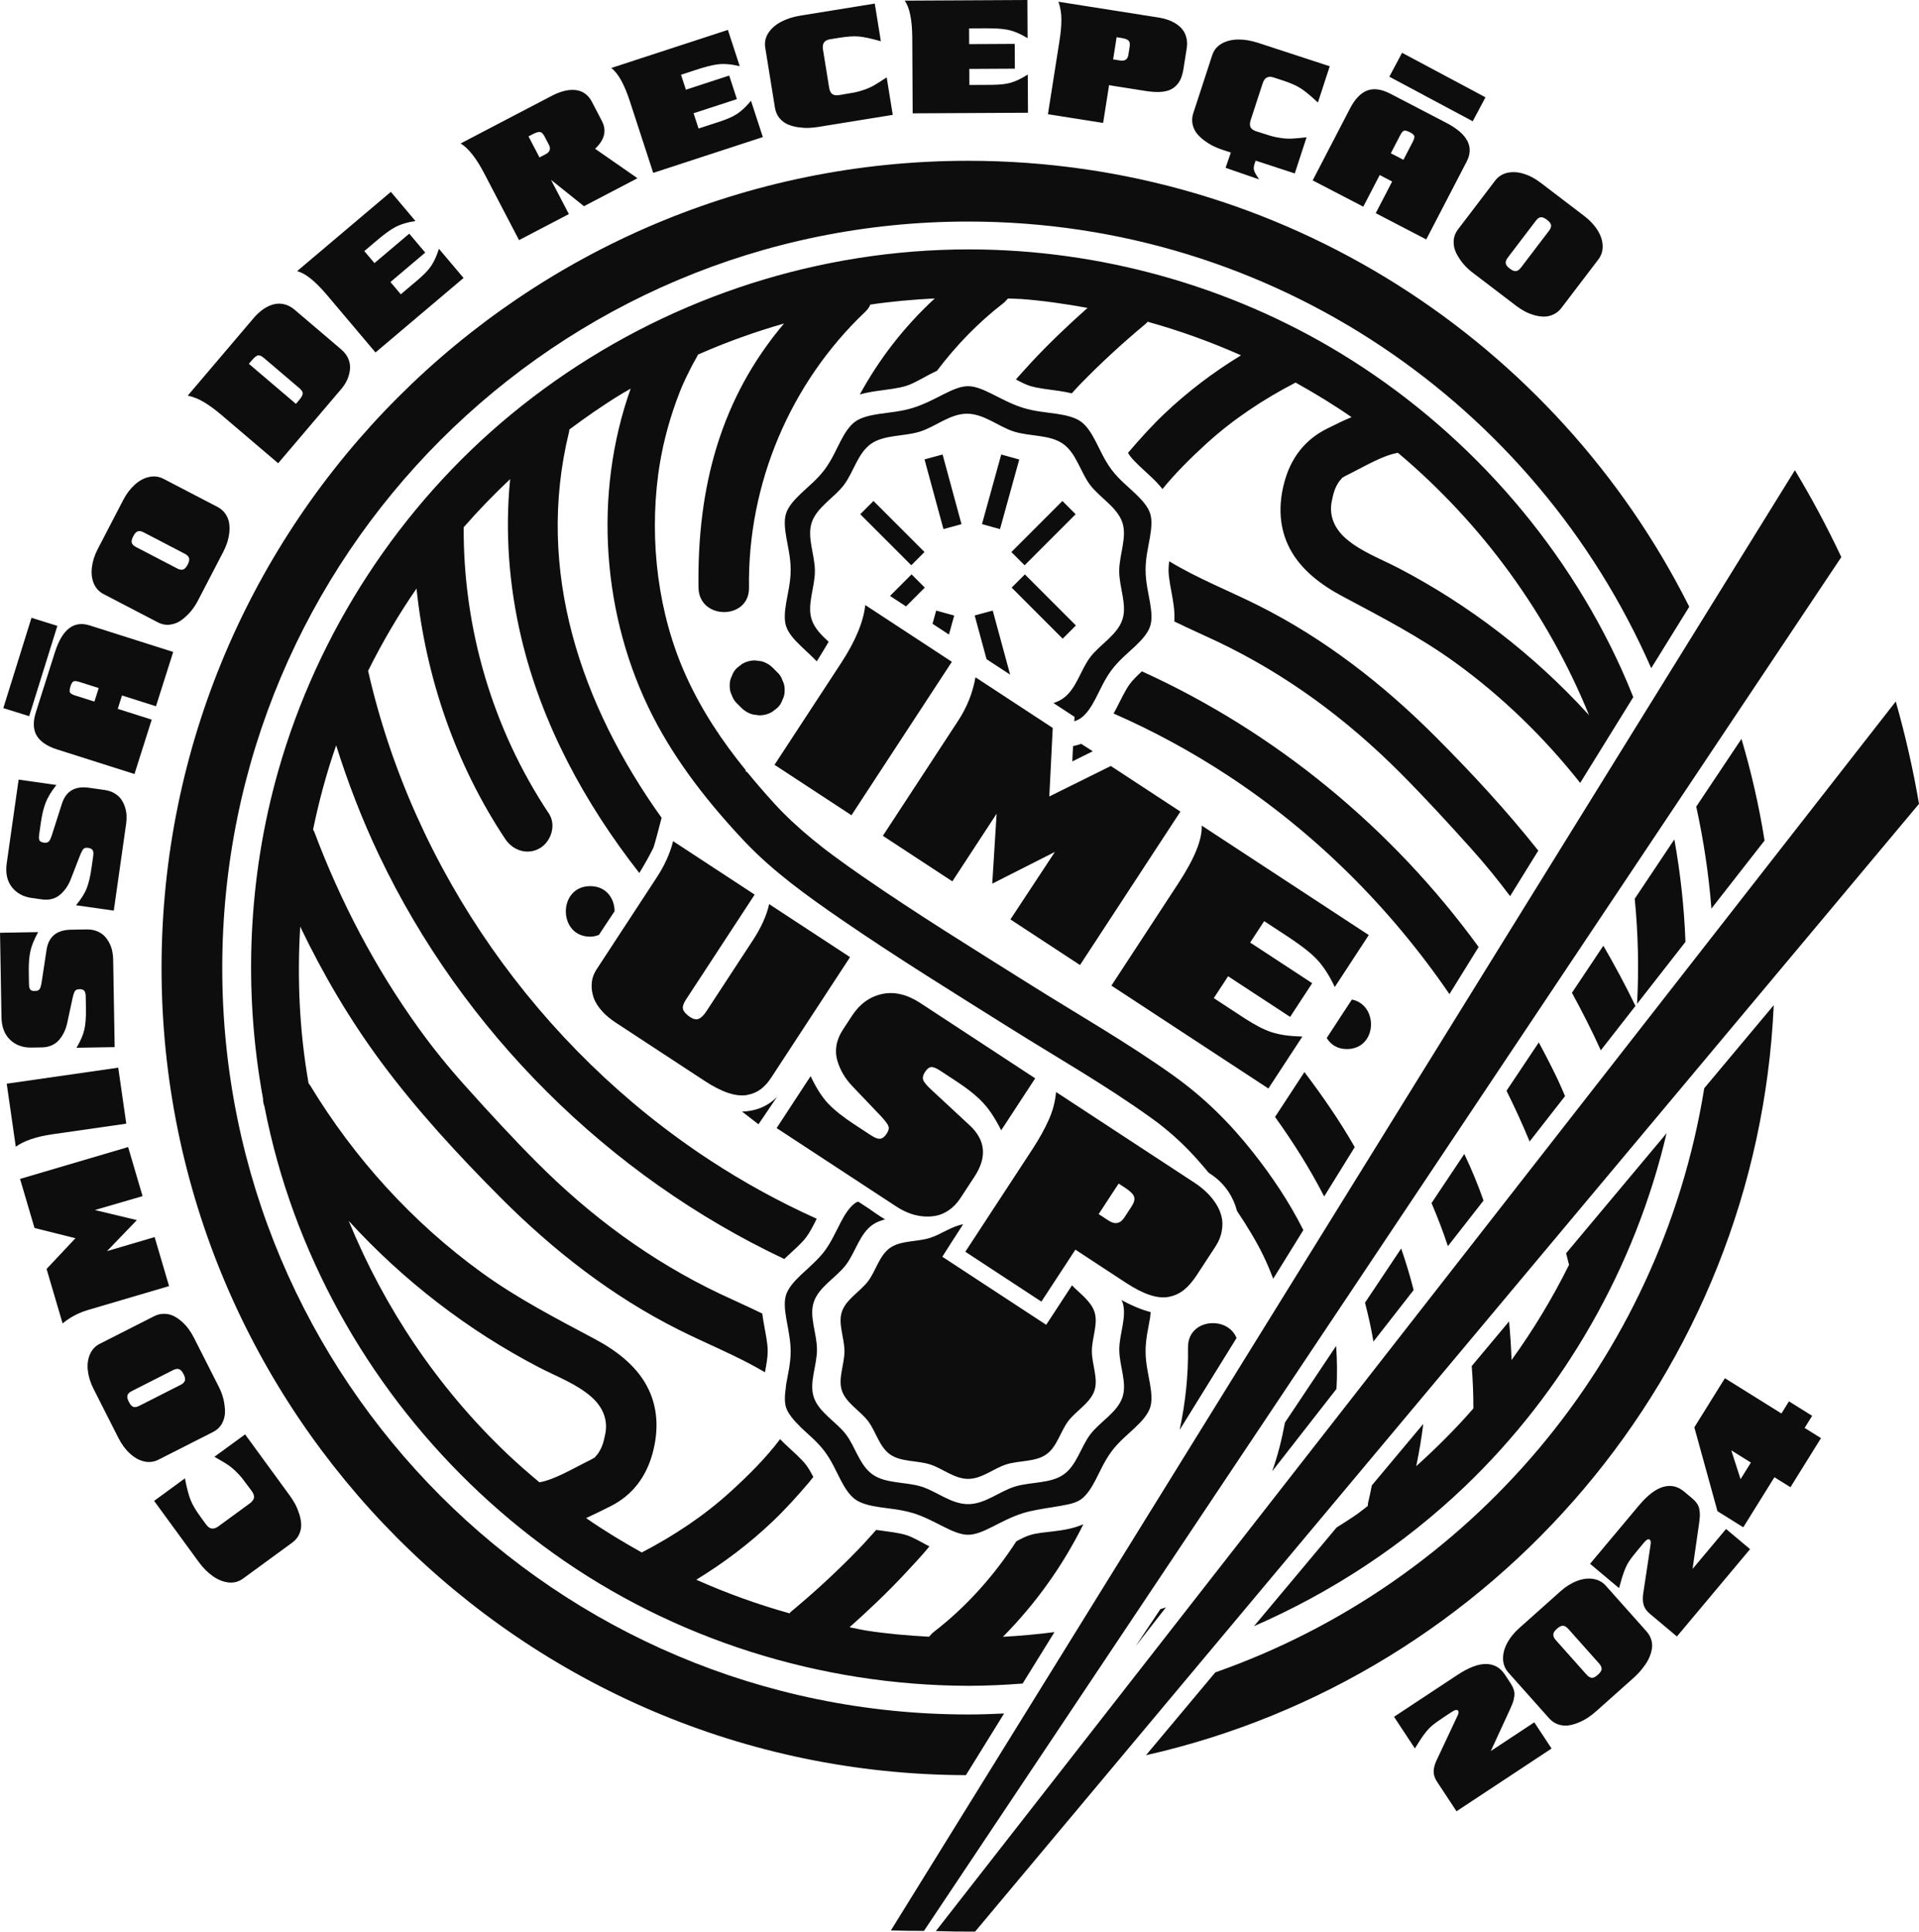 <svg width="454" height="457" viewBox="0 0 454 457" fill="none" xmlns="http://www.w3.org/2000/svg">
<g clip-path="url(#clip0_2395_135)">
<path fill-rule="evenodd" clip-rule="evenodd" d="M229.039 38.042C123.738 38.042 38.219 123.631 38.219 229.017C38.219 334.23 123.459 419.698 228.521 419.979L237.551 405.391C234.729 405.528 231.895 405.621 229.039 405.621C131.499 405.62 52.581 326.636 52.581 229.017C52.581 131.398 131.499 52.416 229.039 52.416C301.354 52.416 363.392 95.845 390.649 158.084L399.648 143.549C368.288 81.02 303.644 38.042 229.039 38.042ZM229.236 59.003C224.83 59.001 220.422 59.175 216.025 59.523C181.169 62.287 147.994 75.763 120.996 97.978C94.629 119.677 75.161 149.545 65.824 182.398C58.703 207.467 57.514 234.233 62.221 259.883C62.223 260.494 62.318 261.123 62.561 261.771C64.242 270.381 66.587 278.858 69.609 287.092C81.458 319.374 102.897 347.401 130.817 367.421C159.351 387.884 194.107 398.767 229.163 398.844C233.432 398.837 237.689 398.635 241.936 398.307L249.471 386.137C245.429 386.648 241.366 387.028 237.28 387.244C245.037 379.4 251.454 370.408 256.308 360.615C251.808 362.584 246.916 362.171 243.659 363.185C242.67 363.492 241.59 364.037 240.446 364.654C235.154 372.822 228.611 380.155 220.951 386.071C220.509 386.412 220.162 386.828 219.8 387.231C214.789 386.954 209.803 386.531 205.02 385.781C203.662 385.568 202.334 385.237 200.985 384.989C205.533 380.935 209.963 376.75 214.116 372.286C216.033 370.226 218.053 368.099 219.883 365.862C217.843 364.792 216.014 363.689 214.414 363.183C212.492 362.583 209.994 362.355 207.35 361.966C207.334 361.964 207.313 361.96 207.298 361.956C205.881 363.519 204.49 365.106 203.022 366.623C197.998 371.812 192.681 376.705 187.126 381.319C186.992 381.431 186.897 381.57 186.778 381.694C179.225 379.581 171.862 376.925 164.727 373.743C171.232 369.774 177.346 365.148 182.863 359.89C185.867 357.028 188.629 353.946 191.325 350.795C191.707 350.349 192.043 349.872 192.421 349.423C191.862 348.356 191.308 347.383 190.713 346.594C189.572 345.09 187.7 343.517 185.785 341.704C185.376 341.317 184.964 340.907 184.557 340.487C181.168 345.004 176.947 349.157 172.895 352.852C166.562 358.629 159.427 363.351 151.829 367.296C147.325 364.776 142.903 362.113 138.66 359.162C140.597 358.27 142.52 357.327 144.454 356.352C149.65 353.736 152.895 349.38 154.405 343.765C155.85 338.392 155.706 332.895 153.047 327.925C150.373 322.925 145.606 319.401 140.708 316.791C131.488 311.875 122.403 307.198 113.909 301.042C97.63 289.245 83.821 274.03 73.413 256.847C73.287 256.64 73.138 256.48 73.001 256.298C70.865 244.118 70.271 231.64 71.027 219.229C76.387 230.409 82.671 241.129 90.062 251.121C98.588 262.649 108.412 273.287 118.524 283.428C130.92 295.86 144.822 306.698 160.548 314.59C167.306 317.981 174.457 320.797 180.979 324.661C181.312 322.845 181.625 321.122 181.625 319.669C181.625 317.712 181.086 315.362 180.65 312.814C180.536 312.153 180.432 311.47 180.351 310.773C176.738 309.01 173.17 307.448 170.305 306.084C153.946 298.29 139.741 287.783 126.972 274.973C121.191 269.172 115.645 263.126 110.176 257.034C105.931 252.308 102.415 247.94 99.005 243.203C88.73 228.935 80.52 213.234 74.347 196.781C74.279 196.596 74.145 196.456 74.063 196.279C75.468 189.516 77.253 182.84 79.529 176.342C82.318 185.233 85.685 193.941 89.694 202.363C109.509 243.994 143.952 278.233 185.555 297.867C185.633 297.791 185.712 297.707 185.791 297.633C187.709 295.82 189.58 294.245 190.708 292.747C191.579 291.594 192.377 290.015 193.22 288.341C184.435 284.386 175.951 279.734 167.882 274.445C127.502 247.973 97.788 205.828 87.085 158.705C90.457 151.935 94.279 145.432 98.541 139.234C100.734 160.304 107.805 180.874 119.549 198.526C121.343 201.222 124.793 202.386 127.722 200.672C130.391 199.11 131.654 195.181 129.865 192.491C116.538 172.461 109.595 148.796 109.697 124.751C113.166 120.765 116.845 116.975 120.69 113.352C119.444 125.926 120.423 138.678 123.359 151.023C128.21 171.421 138.367 190.073 151.256 206.549C152.448 204.581 153.568 202.598 154.579 200.583C154.932 199.625 156.097 195.149 156.523 193.478C137.46 166.812 126.587 135.09 134.61 102.245C134.663 102.025 134.672 101.824 134.704 101.613C138.707 98.629 142.805 95.766 147.092 93.168C147.788 92.746 148.5 92.356 149.202 91.945C140.309 116.967 142.392 145.863 154.438 169.448C160.014 180.364 167.788 190.217 176.187 199.104C182.914 206.218 191.029 212.02 199.061 217.547C212.024 226.462 225.432 234.738 238.75 243.102C249.952 250.138 261.567 256.718 272.305 264.46C272.805 264.82 273.3 265.185 273.794 265.553C273.97 265.682 274.145 265.819 274.32 265.952C275.083 266.555 275.84 267.166 276.581 267.795C278.126 269.106 279.613 270.487 281.033 271.931C282.669 273.596 284.346 275.53 285.928 277.435C286.284 277.681 286.643 277.923 286.998 278.17L287.025 278.189L287.054 278.216C289.857 280.244 291.817 283.241 292.649 286.495C294.932 289.905 297.18 293.541 298.914 297.138C299.761 298.894 300.525 300.703 301.217 302.544L308.35 291.025C305.083 284.519 301.003 278.4 296.46 272.648C290.928 265.64 284.873 259.652 277.598 254.452C266.675 246.643 254.912 239.96 243.553 232.821C230.264 224.468 216.876 216.215 203.964 207.279C201.642 205.674 199.338 204.036 197.071 202.353C196.495 201.926 195.924 201.497 195.355 201.064C195.12 200.884 194.131 200.113 194.856 200.681C193.947 199.97 193.045 199.251 192.156 198.517C188.942 195.87 185.872 193.053 183.07 189.967C180.908 187.587 178.831 185.191 176.835 182.752L176.359 182.439L176.467 182.269C170.923 175.437 166.067 168.236 162.285 159.878C155.663 145.236 153.626 128.105 155.722 112.223C156.491 106.386 157.988 100.451 160.016 94.859C160.263 94.177 160.521 93.498 160.786 92.822C160.866 92.618 161.477 91.128 161.279 91.591C161.073 92.077 161.668 90.716 161.774 90.481C161.994 89.997 162.22 89.512 162.451 89.032C163.251 87.359 164.115 85.716 165.035 84.106C165.08 84.031 165.095 83.963 165.13 83.891C171.754 80.97 178.551 78.523 185.488 76.54C170.653 94.076 164.901 114.933 165.253 139.036C165.365 146.735 177.312 146.733 177.2 139.036C176.843 114.51 186.932 90.622 204.716 73.751C205.324 73.174 205.686 72.609 205.902 72.062C210.942 71.315 216.028 70.87 221.133 70.606L221.139 70.608C213.76 77.43 207.952 85.034 203.419 93.326C204.738 92.943 206.065 92.711 207.339 92.524C209.978 92.135 212.468 91.903 214.389 91.295L214.396 91.293L214.402 91.291C216.465 90.65 218.846 89.028 221.668 87.731C226.179 81.751 231.408 76.338 237.313 71.776C237.753 71.437 238.098 71.025 238.458 70.624C239.498 70.684 240.536 70.662 241.576 70.738C246.845 71.134 252.082 71.904 257.294 72.846C252.74 76.904 248.304 81.092 244.146 85.561C242.886 86.915 241.607 88.344 240.34 89.766C241.521 90.404 242.633 90.974 243.647 91.295C245.569 91.895 248.065 92.123 250.71 92.511C251.641 92.649 252.603 92.833 253.567 93.058C254.135 92.456 254.668 91.822 255.244 91.227C260.269 86.037 265.585 81.144 271.14 76.53C271.286 76.409 271.388 76.257 271.515 76.122C279.061 78.223 286.442 80.878 293.604 84.065C287.074 88.043 280.939 92.682 275.403 97.957C272.399 100.819 269.637 103.901 266.941 107.052C266.911 107.082 266.888 107.12 266.862 107.15C267.023 107.397 267.182 107.66 267.349 107.881C268.49 109.385 270.362 110.96 272.279 112.772C273.212 113.654 274.169 114.612 275.024 115.7C278.164 111.83 281.825 108.231 285.371 104.997C291.72 99.206 298.873 94.472 306.491 90.522C306.498 90.518 306.505 90.513 306.505 90.505C311.046 93.041 315.495 95.73 319.753 98.699C317.956 99.435 316.142 100.314 313.808 101.49C308.612 104.107 305.367 108.465 303.857 114.079C302.412 119.453 302.556 124.948 305.215 129.918C307.889 134.917 312.656 138.444 317.554 141.054C326.774 145.97 335.859 150.647 344.353 156.803C355.439 164.836 365.344 174.483 373.844 185.228L386.406 164.934C385.534 162.77 384.642 160.612 383.679 158.479C369.722 127.582 346.134 101.225 317.214 83.613C290.831 67.547 260.08 59.017 229.236 59.003ZM229.018 91.368C225.414 91.37 221.408 94.81 216.021 96.484C213.279 97.351 210.535 97.552 208.132 97.906C205.729 98.26 203.746 98.762 202.399 99.7C201.03 100.659 199.951 102.285 198.869 104.365C197.786 106.445 196.748 108.905 195.044 111.16C193.351 113.407 191.249 115.091 189.522 116.724C187.794 118.357 186.506 119.876 185.992 121.407L185.99 121.411C185.502 122.846 185.608 124.736 186.004 127.033C186.398 129.331 187.058 131.946 187.058 134.806C187.058 137.659 186.398 140.268 186.004 142.565C185.611 144.862 185.502 146.752 185.99 148.199L185.992 148.203C186.507 149.738 187.791 151.258 189.516 152.891C190.673 153.986 191.969 155.175 193.23 156.47C194.194 154.934 195.13 153.392 196.046 151.844C194.356 150.287 192.736 148.682 192.046 146.624C190.858 143.111 192.789 138.986 192.789 135.115C192.789 131.229 190.859 127.106 192.046 123.608C193.264 119.975 197.394 117.742 199.666 114.72C201.967 111.668 202.917 107.215 206.08 104.997C209.214 102.808 213.891 103.301 217.648 102.11C221.287 100.979 224.747 97.881 228.772 97.881C232.796 97.881 236.271 100.964 239.895 102.11C243.652 103.286 248.344 102.794 251.477 104.997C254.641 107.215 255.592 111.668 257.894 114.72C260.181 117.742 264.294 119.975 265.526 123.608C266.699 127.106 264.783 131.229 264.783 135.115C264.783 139.001 266.715 143.126 265.526 146.624C264.308 150.257 260.181 152.49 257.908 155.512C255.607 158.564 254.655 163.015 251.492 165.233C250.806 165.715 250.041 166.06 249.235 166.334L254.212 169.595L254.159 170.665C254.727 170.459 255.244 170.22 255.676 169.916C257.046 168.958 258.128 167.33 259.211 165.25C260.293 163.17 261.331 160.709 263.033 158.455C264.726 156.207 266.831 154.522 268.559 152.889C270.288 151.255 271.573 149.739 272.088 148.208L272.09 148.201L272.092 148.197C272.58 146.762 272.472 144.877 272.077 142.579C271.684 140.282 271.023 137.666 271.023 134.806C271.023 131.95 271.677 129.334 272.069 127.035C272.46 124.738 272.568 122.85 272.084 121.411C271.559 119.874 270.271 118.355 268.545 116.724C266.817 115.09 264.714 113.407 263.014 111.166L263.012 111.162C261.309 108.907 260.271 106.445 259.188 104.365C258.105 102.284 257.025 100.657 255.656 99.698C254.31 98.754 252.322 98.247 249.916 97.893C247.51 97.539 244.762 97.341 242.019 96.484L242.013 96.482C236.658 94.791 232.631 91.37 229.018 91.368ZM330.729 107.131C350.664 123.911 366.204 145.288 375.964 169.26C375.86 169.143 375.777 169.024 375.673 168.907C362.904 154.929 347.564 143.088 330.768 134.355C326.644 132.21 321.917 130.484 318.386 127.39C315.464 124.826 314.444 121.704 315.061 118.643C315.454 116.692 315.784 115.411 316.835 113.883C316.957 113.703 317.729 112.918 317.39 113.145C318.17 112.624 319.011 112.24 319.846 111.819C323.165 110.146 327.293 107.702 330.729 107.131ZM222.997 107.527L218.725 108.69L223.202 125.177L227.473 124.014L222.997 107.527ZM236.872 107.531L232.317 123.995L236.582 125.177L241.137 108.712L236.872 107.531ZM424.639 111.247L302.666 308.272L210.772 456.712C213.378 456.794 215.986 456.831 218.593 456.824L435.622 131.804C432.313 124.769 428.647 117.908 424.639 111.247ZM206.654 118.523L203.523 121.656L215.595 133.735L218.723 130.604L206.654 118.523ZM251.345 118.529L239.276 130.608L242.404 133.741L254.476 121.66L251.345 118.529ZM276.612 132.784C276.522 133.49 276.455 134.173 276.455 134.804C276.455 136.761 276.994 139.112 277.43 141.659C277.719 143.342 277.962 145.153 277.815 147.024C281.466 148.812 285.064 150.381 287.959 151.759C304.318 159.553 318.523 170.062 331.292 182.872C337.073 188.673 342.619 194.717 348.088 200.81C351.529 204.64 354.447 208.271 357.261 212.018L363.928 201.247C356.449 191.811 348.22 182.922 339.74 174.417C327.344 161.985 313.441 151.145 297.715 143.253C290.725 139.746 283.309 136.863 276.612 132.784ZM215.661 135.888L210.565 140.988L214.346 143.468L218.789 139.021L215.661 135.888ZM242.471 135.894L239.342 139.025L251.411 151.107L254.542 147.975L242.471 135.894ZM221.483 144.453L220.618 147.578L224.504 150.124L225.747 145.634L221.483 144.453ZM234.863 144.455L230.592 145.615L233.399 155.956L233.524 156.037L238.98 159.611L234.863 144.455ZM178.612 156.242C177.535 156.246 176.53 156.517 175.597 157.058C175.193 157.371 174.792 157.682 174.388 157.995C173.807 158.536 173.393 159.176 173.152 159.918C172.779 160.63 172.608 161.399 172.639 162.222C172.609 163.045 172.779 163.814 173.152 164.524C173.393 165.266 173.806 165.906 174.388 166.45C174.737 166.797 175.084 167.146 175.432 167.496C176.178 168.236 177.057 168.748 178.07 169.032C178.6 169.107 179.129 169.173 179.658 169.245C180.737 169.241 181.74 168.97 182.673 168.429C183.074 168.118 183.48 167.807 183.882 167.496C184.466 166.953 184.877 166.31 185.116 165.569C185.491 164.858 185.663 164.092 185.633 163.269C185.663 162.446 185.491 161.677 185.116 160.964C184.877 160.223 184.465 159.58 183.882 159.039C183.535 158.69 183.185 158.342 182.836 157.995C182.091 157.254 181.215 156.739 180.2 156.455C179.672 156.38 179.143 156.314 178.612 156.242ZM270.148 158.828C269.061 159.839 268.06 160.81 267.369 161.727C266.215 163.255 265.231 165.447 264.027 167.759C263.847 168.104 263.644 168.457 263.45 168.808C272.808 172.903 281.825 177.795 290.379 183.403C311.115 196.996 328.946 214.778 342.912 235.194L349.815 224.046C329.389 195.972 301.774 173.193 270.148 158.828ZM448.501 165.963L221.415 456.863C224.506 456.97 227.599 457.014 230.691 456.996L454 190.187C452.607 182.019 450.771 173.932 448.501 165.963ZM412.001 174.811L401.296 190.842C403.022 198.7 404.247 206.749 404.892 214.963L417.463 198.862C416.159 190.657 414.315 182.634 412.001 174.811ZM255.78 175.98C255.145 176.231 254.503 176.35 253.863 176.523L253.681 180.145L258.528 177.743C257.603 177.17 256.713 176.54 255.78 175.98ZM396.121 198.594L386.748 212.63C387.56 220.895 387.751 229.208 387.301 237.499L398.749 222.836C398.448 214.703 397.564 206.601 396.121 198.594ZM139.638 209.65C131.936 209.65 131.948 221.609 139.638 221.609C140.42 221.609 141.068 221.412 141.692 221.19C142.926 219.288 144.165 217.436 145.402 215.587C145.383 212.611 143.464 209.65 139.638 209.65ZM379.323 223.749L371.892 234.879C374.32 239.339 376.63 243.864 378.718 248.494L386.918 237.992C384.575 233.144 382.027 228.401 379.323 223.749ZM319.827 236.485L317.812 239.563L314.649 244.399L313.876 245.578C314.801 247.078 316.329 248.2 318.628 248.2C325.873 248.2 326.203 237.742 319.827 236.485ZM419.637 237.812L403.194 257.457C392.79 321.899 347.623 374.573 287.52 395.665L271.117 415.265C353.437 396.677 415.685 324.806 419.637 237.812ZM364.048 246.625L356.412 258.06C358.369 261.998 360.204 265.997 361.88 270.064L370.262 259.326C369.704 258.049 369.197 256.801 368.568 255.48C367.143 252.485 365.622 249.54 364.048 246.625ZM308.603 253.637L301.652 264.258C305.977 270.288 309.934 276.546 313.274 283.07L320.504 271.393C316.973 265.204 312.902 259.334 308.603 253.637ZM183.849 259.49C181.518 261.907 178.459 262.933 175.552 262.983L179.443 265.991L183.849 259.49ZM394.281 268.106C394.28 268.107 394.281 268.105 394.281 268.106V268.106ZM394.281 268.106L370.508 296.51C370.731 297.425 370.995 298.329 371.202 299.248C367.306 307.101 362.761 314.637 357.609 321.763C357.5 318.671 357.294 315.635 357.018 312.632L348.181 323.191C348.436 326.524 348.588 329.87 348.571 333.226C344.354 338.067 339.81 342.595 335.054 346.881C335.765 343.439 336.327 340.134 336.719 336.886L324.548 351.427C324.274 352.817 323.992 354.208 323.651 355.603C323.584 355.87 323.635 356.04 323.598 356.284C322.808 356.87 322.06 357.516 321.26 358.085C319.607 359.26 317.888 360.31 316.193 361.407L296.67 384.734C315.034 376.732 332.028 365.571 346.531 351.703C370.055 329.208 386.837 299.813 394.283 268.11L394.281 268.106ZM346.426 273.015L338.673 284.628C340.094 287.982 341.421 291.372 342.543 294.834L350.973 284.037C349.682 280.318 348.149 276.651 346.426 273.015ZM203.045 284.29C202.852 284.395 202.574 284.447 202.403 284.566C201.035 285.525 199.955 287.151 198.873 289.23C198.67 289.62 198.448 290.066 198.243 290.478C197.885 291.202 197.501 291.955 197.102 292.708C196.514 293.817 195.865 294.944 195.05 296.023C194.255 297.079 193.361 297.994 192.466 298.854C191.945 299.354 191.421 299.852 190.905 300.319C190.44 300.74 189.954 301.183 189.524 301.589C187.796 303.223 186.51 304.739 185.996 306.271L185.994 306.277L185.992 306.281C185.504 307.716 185.611 309.602 186.006 311.899C186.117 312.546 186.255 313.275 186.387 313.971C186.506 314.595 186.609 315.251 186.712 315.903C186.901 317.108 187.058 318.356 187.058 319.672C187.058 321.098 186.895 322.462 186.681 323.759C186.468 325.054 186.203 326.283 186.006 327.431C185.969 327.654 185.946 327.855 185.913 328.071C185.921 328.079 185.929 328.088 185.936 328.092C185.641 330.07 185.555 331.771 185.988 333.066L185.99 333.072C186.292 333.972 186.916 334.873 187.681 335.788C187.679 335.793 187.677 335.802 187.675 335.802C188.057 336.256 188.527 336.725 188.99 337.193C189.18 337.382 189.309 337.56 189.512 337.752C191.237 339.385 193.339 341.068 195.038 343.31L195.04 343.314C196.744 345.57 197.784 348.029 198.867 350.109C199.95 352.189 201.028 353.819 202.397 354.778C203.743 355.723 205.73 356.231 208.136 356.585C209.26 356.75 210.469 356.886 211.706 357.066C213.09 357.267 214.514 357.533 215.947 357.973C215.977 357.981 216.007 357.979 216.034 357.986L216.04 357.986C221.396 359.678 225.424 363.105 229.037 363.105C232.643 363.105 236.651 359.658 242.042 357.984C243.169 357.633 244.279 357.41 245.378 357.199C247.958 356.703 250.378 356.419 252.374 355.984C252.685 355.917 253.025 355.856 253.312 355.777C254.218 355.526 255.035 355.22 255.671 354.774L255.677 354.772C257.046 353.814 258.126 352.186 259.209 350.106C260.282 348.046 261.312 345.614 262.986 343.377C263.001 343.354 263.007 343.331 263.029 343.308C264.723 341.06 266.828 339.376 268.556 337.742C270.284 336.109 271.57 334.592 272.084 333.061L272.086 333.057L272.088 333.053C272.576 331.618 272.469 329.732 272.074 327.435C271.68 325.138 271.022 322.524 271.022 319.664C271.022 316.807 271.676 314.192 272.067 311.893C272.158 311.359 272.168 310.924 272.223 310.436C269.676 309.74 267.399 308.716 265.284 307.554C265.352 307.712 265.483 307.841 265.539 308.005C266.704 311.44 264.8 315.49 264.8 319.305C264.8 323.12 266.719 327.168 265.539 330.603C264.329 334.17 260.226 336.362 257.969 339.33C255.682 342.326 254.74 346.698 251.598 348.876C248.485 351.039 243.837 350.557 240.09 351.711C236.475 352.822 233.039 355.862 229.041 355.862C225.043 355.862 221.59 352.837 217.99 351.711C214.258 350.557 209.597 351.039 206.484 348.876C203.342 346.699 202.398 342.326 200.111 339.33C197.839 336.362 193.753 334.17 192.543 330.603C191.363 327.154 193.28 323.106 193.28 319.305C193.28 315.49 191.362 311.44 192.543 308.005C193.753 304.439 197.854 302.246 200.111 299.279C202.398 296.283 203.342 291.912 206.484 289.734C207.346 289.14 208.344 288.78 209.385 288.491C207.923 287.609 206.595 286.676 205.412 285.834L205.532 285.921L203.045 284.29ZM82.494 288.831C82.531 288.868 82.562 288.905 82.594 288.942C95.362 302.921 110.702 314.762 127.498 323.495C131.622 325.64 136.349 327.366 139.88 330.46C142.802 333.023 143.822 336.145 143.205 339.207C142.811 341.158 142.48 342.439 141.429 343.967C141.307 344.147 140.54 344.931 140.878 344.705C140.098 345.225 139.257 345.612 138.422 346.033C135.13 347.692 131.044 350.098 127.624 350.696C124.941 348.454 122.294 346.158 119.758 343.733C103.537 328.221 90.929 309.449 82.494 288.831ZM227.859 289.649C225.084 290.139 222.586 292.075 219.995 292.88C216.94 293.846 213.135 293.448 210.588 295.223C208.016 297.024 207.244 300.638 205.372 303.115C203.525 305.567 200.169 307.38 199.179 310.328C198.213 313.167 199.784 316.514 199.784 319.668C199.784 322.809 198.214 326.156 199.179 329.007C200.169 331.956 203.515 333.768 205.374 336.221C207.246 338.698 208.016 342.31 210.588 344.11C213.135 345.898 216.95 345.501 220.005 346.456C222.95 347.386 225.777 349.887 229.049 349.887C232.321 349.887 235.133 347.374 238.091 346.456C241.158 345.501 244.961 345.898 247.508 344.11C250.08 342.31 250.853 338.698 252.724 336.221C254.571 333.769 257.927 331.956 258.917 329.007C259.883 326.168 258.315 322.821 258.314 319.668C258.314 316.514 259.871 313.168 258.917 310.328C258.056 307.794 255.51 306.08 253.618 304.097L247.51 313.434L222.939 297.331L225.028 294.038C225.962 292.563 226.909 291.103 227.859 289.649ZM331.495 295.379L322.935 308.198C323.72 311.241 324.416 314.304 324.927 317.403L334.441 305.214C333.601 301.886 332.601 298.612 331.495 295.379ZM286.949 313.039C283.962 313.039 281.004 314.963 281.06 318.812C281.156 325.401 280.439 331.93 279.08 338.303L292.547 316.551C291.597 314.219 289.273 313.038 286.949 313.039ZM316.102 318.428L303.993 336.563C303.269 340.476 302.308 344.341 300.979 348.082L316.187 328.599C316.379 325.229 316.348 321.835 316.102 318.428ZM275.84 380.283C275.397 380.42 274.956 380.562 274.517 380.708L268.649 389.496L275.84 380.283Z" fill="#0D0D0D"/>
<path d="M204.702 143.146L225.192 156.576L201.441 192.876L183.236 180.944L199.014 156.831C202.38 151.686 204.276 147.124 204.702 143.146ZM230.776 160.236L249.059 172.22L248.247 188.432L262.797 181.224L279.262 192.016L255.51 228.316L239.045 217.524L249.571 201.552L234.748 209.064L235.78 192.513L225.307 208.519L208.868 197.744L226.669 170.539C228.777 167.317 230.146 163.883 230.776 160.236ZM284.3 195.319L323.827 221.226L315.785 233.517C314.365 230.507 312.793 228.164 311.068 226.49C309.564 225.008 307.213 223.232 304.016 221.162C303.583 220.878 303.142 220.589 302.692 220.294L299.082 217.928L295.766 222.994L310.439 232.612L305.22 240.589L290.547 230.972L287.163 236.142L290.773 238.508C291.5 238.985 292.184 239.433 292.825 239.853C293.448 240.262 294.054 240.659 294.643 241.045C295.797 241.776 296.861 242.4 297.835 242.914C298.809 243.429 299.803 243.858 300.816 244.2C301.84 244.525 302.93 244.769 304.085 244.932C305.24 245.095 306.584 245.196 308.117 245.235L300.075 257.526L262.938 233.184L278.784 208.967C282.615 203.112 284.454 198.563 284.3 195.319Z" fill="#0D0D0D"/>
<path d="M159.243 199.008L178.539 211.655L162.251 236.547C161.662 237.448 161.441 238.182 161.59 238.75C161.738 239.317 162.259 239.919 163.154 240.555C163.189 240.578 163.224 240.6 163.258 240.623C164.02 241.122 164.693 241.266 165.276 241.055C165.883 240.809 166.498 240.209 167.121 239.256L178.121 222.445C180.093 219.431 181.375 216.583 181.967 213.902L201.107 226.447L182.422 255.003C181.674 256.146 180.846 257.052 179.939 257.72C179.061 258.382 177.988 258.83 176.722 259.064C175.484 259.292 174.016 259.134 172.319 258.591C170.632 258.03 168.75 257.069 166.673 255.707L145.715 241.971C144.399 241.108 143.304 240.192 142.429 239.223C141.566 238.236 140.952 237.302 140.589 236.42C140.237 235.521 140.035 234.621 139.981 233.72C139.945 232.83 140.025 232.028 140.22 231.314C140.443 230.595 140.753 229.931 141.15 229.325L155.397 207.551C157.256 204.71 158.538 201.862 159.243 199.008ZM183.735 266.891L191.777 254.6C193.115 257.433 194.51 259.61 195.964 261.132C197.434 262.665 199.494 264.3 202.143 266.036L206.013 268.572C206.982 269.208 207.728 269.486 208.249 269.407C208.788 269.339 209.296 268.942 209.772 268.214C210.225 267.521 210.364 266.932 210.188 266.445C210.029 265.969 209.428 265.167 208.385 264.038L201.585 256.908C200.757 256.018 200.054 255.088 199.478 254.116C198.902 253.144 198.442 252.088 198.1 250.948C197.758 249.808 197.687 248.611 197.889 247.357C198.102 246.086 198.606 244.844 199.399 243.632L201.592 240.28C203.395 237.525 205.745 235.824 208.644 235.174C211.56 234.536 214.594 235.25 217.745 237.315L244.909 255.12L236.867 267.41C235.414 264.527 233.935 262.308 232.43 260.752C230.953 259.19 228.873 257.529 226.189 255.77L222.398 253.285C221.497 252.695 220.798 252.422 220.299 252.466C219.811 252.493 219.324 252.879 218.836 253.624C218.36 254.352 218.225 254.993 218.43 255.549C218.653 256.115 219.355 256.934 220.534 258.004L229.515 266.341C233.182 269.809 233.531 273.813 230.562 278.351L227.229 283.444C226.447 284.639 225.54 285.591 224.507 286.3C223.474 287.009 222.425 287.46 221.359 287.652C220.293 287.845 219.185 287.874 218.036 287.74C216.916 287.599 215.857 287.326 214.861 286.921C213.865 286.515 212.917 286.018 212.016 285.427L183.735 266.891ZM249.843 258.354L282.669 279.87C283.656 280.516 284.552 281.227 285.356 282.002C286.189 282.771 286.934 283.655 287.591 284.655C288.248 285.655 288.71 286.688 288.977 287.754C289.255 288.803 289.279 289.957 289.049 291.217C288.847 292.47 288.344 293.712 287.539 294.942L283.152 301.646C282.166 303.153 281.149 304.33 280.1 305.177C279.062 306.007 277.876 306.553 276.54 306.817C275.205 307.08 273.695 306.932 272.008 306.371C270.339 305.821 268.457 304.86 266.362 303.487L254.416 295.657L246.374 307.947L228.377 296.151L244.121 272.09C245.81 269.509 247.127 267.155 248.074 265.028C249.049 262.895 249.639 260.67 249.843 258.354ZM259.925 287.238L262.262 288.77C263.786 289.769 265.035 289.523 266.01 288.034L267.676 285.487C268.322 284.5 268.53 283.708 268.302 283.113C268.101 282.511 267.395 281.814 266.183 281.019L264.651 280.015L259.925 287.238Z" fill="#0D0D0D"/>
<path d="M334.734 413.652L329.802 406.172L344.782 396.28C347.439 394.526 349.701 393.66 351.569 393.683C353.448 393.7 354.93 394.53 356.014 396.174L357.292 398.112C357.679 398.699 357.955 399.245 358.119 399.75C358.283 400.254 358.329 400.776 358.255 401.315C358.182 401.854 358.077 402.322 357.94 402.719C357.807 403.098 357.586 403.634 357.278 404.328L352.695 414.275L362.985 407.48L367.072 413.678L344.586 428.527L339.982 421.543C339.44 420.721 339.171 419.918 339.175 419.134C339.183 418.332 339.409 417.455 339.852 416.503L344.832 405.903C345.086 405.383 345.136 405.005 344.981 404.77C344.749 404.418 344.259 404.488 343.512 404.981L341.88 406.059C340.461 406.997 339.461 407.71 338.881 408.201C338.304 408.673 337.727 409.285 337.149 410.034C336.564 410.773 335.759 411.979 334.734 413.652ZM366.462 406.493L356.879 395.736C356.071 394.829 355.643 393.762 355.596 392.536C355.558 391.302 355.874 390.051 356.544 388.785C357.206 387.509 358.157 386.318 359.397 385.211L369.186 376.476C370.427 375.369 371.718 374.56 373.06 374.048C374.394 373.527 375.666 373.359 376.878 373.547C378.099 373.726 379.113 374.269 379.921 375.176L389.504 385.933C390.023 386.515 390.394 387.144 390.618 387.818C390.842 388.492 390.917 389.162 390.842 389.829C390.759 390.485 390.591 391.142 390.336 391.798C390.081 392.453 389.736 393.104 389.3 393.75C388.866 394.377 388.412 394.963 387.937 395.506C387.454 396.04 386.94 396.55 386.396 397.035L377.695 404.799C377.046 405.378 376.368 405.906 375.662 406.382C374.947 406.848 374.168 407.252 373.325 407.593C372.491 407.926 371.686 408.138 370.912 408.229C370.128 408.311 369.342 408.216 368.551 407.944C367.762 407.655 367.066 407.171 366.462 406.493ZM375.349 396.197C375.749 396.646 376.151 396.896 376.556 396.946C376.952 396.987 377.407 396.778 377.923 396.318L378.094 396.165C378.609 395.705 378.883 395.281 378.914 394.893C378.946 394.488 378.745 394.041 378.312 393.554L371.026 385.375C370.592 384.888 370.176 384.643 369.778 384.638C369.371 384.623 368.915 384.842 368.409 385.293L368.238 385.446C367.751 385.881 367.5 386.31 367.485 386.735C367.471 387.142 367.663 387.57 368.063 388.019L375.349 396.197ZM383.038 375.733L376.177 369.975L387.708 356.211C389.753 353.77 391.674 352.294 393.471 351.782C395.276 351.26 396.933 351.632 398.442 352.898L400.219 354.39C400.758 354.842 401.178 355.286 401.48 355.723C401.781 356.159 401.973 356.646 402.057 357.184C402.14 357.721 402.173 358.2 402.156 358.619C402.137 359.02 402.079 359.598 401.981 360.351L400.428 371.194L408.35 361.739L414.036 366.51L396.726 387.17L390.321 381.794C389.566 381.161 389.079 380.468 388.859 379.716C388.637 378.945 388.603 378.04 388.757 377.001L390.503 365.419C390.598 364.847 390.538 364.471 390.322 364.291C389.999 364.019 389.55 364.227 388.975 364.913L387.719 366.413C386.626 367.717 385.872 368.686 385.456 369.322C385.038 369.94 384.66 370.691 384.32 371.574C383.97 372.45 383.543 373.836 383.038 375.733ZM412.427 361.338L406.323 357.535L400.849 337.689L408.075 326.074L421.454 334.412L423.238 331.545L428.723 334.963L426.94 337.83L430.813 340.244L423.587 351.859L419.795 349.495L412.427 361.338ZM411.786 349.952L414.228 346.027L409.589 343.136L411.786 349.952Z" fill="#0D0D0D"/>
<path d="M69.14 364.963L57.494 373.478C56.488 374.214 55.357 374.521 54.102 374.398C52.839 374.265 51.596 373.771 50.373 372.916C49.15 372.06 48.024 370.928 46.996 369.52L36.462 355.09L43.748 349.762C44.21 352.12 44.665 353.844 45.114 354.935C45.554 356.032 46.332 357.347 47.45 358.878L48.767 360.682C49.187 361.258 49.639 361.574 50.121 361.631C50.593 361.695 51.117 361.517 51.692 361.097L59.071 355.701C59.657 355.273 59.994 354.83 60.084 354.37C60.166 353.9 59.993 353.372 59.566 352.786L59.352 352.493C58.436 351.239 57.758 350.332 57.318 349.772C56.877 349.211 56.323 348.615 55.657 347.983C54.991 347.35 54.318 346.818 53.639 346.384C52.953 345.94 51.982 345.365 50.727 344.659L57.982 339.354L68.517 353.784C68.989 354.432 69.421 355.109 69.811 355.817C70.184 356.522 70.513 357.306 70.797 358.17C71.071 359.042 71.225 359.868 71.258 360.647C71.282 361.434 71.124 362.211 70.787 362.978C70.439 363.753 69.89 364.415 69.14 364.963ZM50.368 338.81L37.505 345.339C36.427 345.886 35.293 346.026 34.103 345.76C32.907 345.482 31.786 344.859 30.739 343.892C29.681 342.93 28.779 341.711 28.031 340.236L22.129 328.588C21.381 327.112 20.932 325.663 20.781 324.241C20.62 322.824 20.783 321.556 21.272 320.438C21.754 319.308 22.535 318.47 23.612 317.923L36.476 311.394C37.236 311.008 38.011 310.821 38.802 310.834C39.587 310.835 40.316 310.993 40.989 311.308C41.662 311.623 42.318 312.061 42.958 312.621C43.582 313.175 44.137 313.778 44.624 314.43C45.1 315.087 45.525 315.785 45.899 316.523L51.801 328.171C52.227 329.011 52.567 329.909 52.823 330.863C53.062 331.813 53.198 332.8 53.232 333.824C53.255 334.854 53.03 335.818 52.558 336.714C52.085 337.611 51.355 338.309 50.368 338.81ZM42.72 327.642C43.287 327.354 43.629 327.016 43.746 326.629C43.852 326.247 43.761 325.772 43.474 325.204L43.37 325C43.082 324.432 42.753 324.078 42.383 323.938C41.995 323.792 41.518 323.863 40.951 324.151L31.167 329.117C30.6 329.405 30.263 329.74 30.157 330.122C30.046 330.492 30.14 330.973 30.439 331.563L30.542 331.768C30.841 332.358 31.173 332.717 31.538 332.846C31.903 332.975 32.369 332.896 32.936 332.608L42.72 327.642ZM14.814 313.112L11.018 300.218L17.847 292.949L8.164 290.53L4.745 278.918L30.31 271.378L33.73 282.989L22.446 286.278L32.377 288.663L25.31 296.003L36.583 292.678L39.996 304.271L20.836 309.923C18.567 310.592 16.56 311.655 14.814 313.112ZM3.731 271.3L1.591 256.389L27.973 252.597L29.874 265.845L12.349 268.364C8.61 268.902 5.738 269.88 3.731 271.3ZM27.127 247.736L18.104 247.89C19.081 246.231 19.704 244.769 19.975 243.504C20.246 242.226 20.365 240.614 20.331 238.667L20.283 235.822C20.27 235.109 20.154 234.634 19.934 234.396C19.713 234.145 19.336 234.024 18.802 234.033C18.293 234.042 17.946 234.175 17.759 234.433C17.573 234.678 17.373 235.261 17.16 236.181L15.887 242.104C15.722 242.832 15.491 243.511 15.197 244.14C14.902 244.769 14.524 245.367 14.064 245.935C13.603 246.503 13.019 246.952 12.312 247.283C11.593 247.613 10.788 247.786 9.898 247.802L7.437 247.844C5.415 247.879 3.738 247.271 2.407 246.02C1.075 244.757 0.389 242.968 0.349 240.651L0.008 220.682L9.03 220.528C8.068 222.263 7.451 223.782 7.181 225.085C6.898 226.376 6.773 228.008 6.807 229.98L6.855 232.768C6.867 233.43 6.97 233.88 7.164 234.118C7.346 234.357 7.711 234.472 8.258 234.462C8.792 234.454 9.164 234.301 9.375 234.004C9.586 233.695 9.76 233.055 9.896 232.085L11.028 224.638C11.522 221.574 13.436 220.013 16.767 219.956L20.506 219.892C21.384 219.878 22.181 220.01 22.898 220.29C23.615 220.571 24.207 220.949 24.673 221.425C25.139 221.9 25.536 222.454 25.865 223.085C26.181 223.703 26.408 224.336 26.547 224.983C26.685 225.63 26.759 226.284 26.771 226.946L27.127 247.736ZM26.919 215.444L17.986 214.172C19.211 212.688 20.058 211.342 20.525 210.136C20.994 208.917 21.365 207.343 21.639 205.415L22.04 202.599C22.14 201.893 22.1 201.405 21.92 201.135C21.741 200.853 21.388 200.674 20.859 200.598C20.355 200.527 19.991 200.604 19.767 200.828C19.544 201.041 19.254 201.585 18.899 202.46L16.709 208.107C16.43 208.801 16.096 209.434 15.706 210.009C15.316 210.583 14.848 211.115 14.304 211.603C13.759 212.091 13.112 212.442 12.362 212.657C11.599 212.87 10.777 212.914 9.896 212.788L7.459 212.441C5.457 212.156 3.897 211.291 2.779 209.846C1.663 208.389 1.268 206.513 1.594 204.22L4.405 184.447L13.339 185.719C12.115 187.28 11.267 188.683 10.795 189.927C10.312 191.157 9.931 192.749 9.653 194.702L9.261 197.462C9.168 198.117 9.199 198.578 9.354 198.844C9.496 199.109 9.838 199.28 10.379 199.357C10.908 199.432 11.3 199.34 11.555 199.081C11.812 198.809 12.085 198.205 12.372 197.268L14.664 190.093C15.635 187.145 17.77 185.906 21.07 186.376L24.772 186.903C25.64 187.027 26.407 187.284 27.071 187.674C27.735 188.064 28.259 188.531 28.645 189.075C29.03 189.618 29.335 190.227 29.56 190.902C29.775 191.563 29.899 192.223 29.934 192.884C29.968 193.545 29.939 194.203 29.846 194.858L26.919 215.444ZM31.814 183.125L13.521 177.312C11.157 176.561 9.547 175.475 8.69 174.054C7.837 172.621 7.772 170.764 8.496 168.483L12.988 154.325C14.712 148.89 17.453 146.769 21.211 147.964L40.977 154.245L36.9 167.093L28.863 164.539L27.859 167.705L35.896 170.259L31.814 183.125ZM22.337 165.991L23.354 162.788L18.844 161.355C18.105 161.12 17.611 161.076 17.364 161.225C17.105 161.37 16.883 161.733 16.698 162.315C16.474 163.019 16.419 163.509 16.532 163.785C16.644 164.061 17.052 164.311 17.755 164.534L22.337 165.991ZM37.306 147.218L24.509 140.559C23.437 140.001 22.663 139.161 22.185 138.037C21.714 136.902 21.566 135.628 21.742 134.213C21.907 132.792 22.371 131.348 23.133 129.879L29.153 118.292C29.916 116.824 30.831 115.614 31.898 114.663C32.955 113.706 34.079 113.101 35.272 112.846C36.471 112.581 37.606 112.727 38.678 113.285L51.475 119.943C52.231 120.337 52.834 120.859 53.285 121.509C53.741 122.149 54.038 122.834 54.174 123.564C54.31 124.295 54.338 125.084 54.256 125.931C54.169 126.761 54.003 127.564 53.757 128.34C53.501 129.11 53.181 129.863 52.8 130.597L46.78 142.184C46.346 143.02 45.816 143.82 45.189 144.584C44.557 145.331 43.836 146.018 43.024 146.642C42.2 147.261 41.287 147.64 40.284 147.777C39.28 147.915 38.288 147.729 37.306 147.218ZM41.919 134.489C42.483 134.783 42.956 134.865 43.34 134.734C43.712 134.597 44.044 134.247 44.338 133.682L44.443 133.479C44.736 132.914 44.832 132.44 44.73 132.057C44.623 131.657 44.287 131.31 43.723 131.017L33.99 125.952C33.425 125.658 32.957 125.58 32.586 125.716C32.219 125.841 31.884 126.198 31.579 126.785L31.473 126.988C31.168 127.575 31.07 128.055 31.177 128.427C31.285 128.798 31.621 129.131 32.185 129.425L41.919 134.489ZM44.42 93.594L60.094 75.154C60.564 74.601 61.066 74.109 61.599 73.678C62.132 73.228 62.732 72.837 63.4 72.503C64.067 72.169 64.736 71.962 65.406 71.88C66.075 71.781 66.789 71.846 67.547 72.073C68.296 72.293 69.014 72.695 69.701 73.281L80.716 82.659C81.511 83.335 82.082 84.097 82.43 84.945C82.768 85.784 82.89 86.623 82.795 87.462C82.699 88.282 82.479 89.081 82.136 89.858C81.791 90.618 81.338 91.327 80.778 91.986L65.808 109.598L52.352 98.142C50.976 96.971 49.657 95.998 48.395 95.224C47.132 94.45 45.807 93.907 44.42 93.594ZM70.008 95.551L70.713 94.722C71.306 94.024 71.61 93.49 71.625 93.118C71.649 92.737 71.379 92.307 70.818 91.829L62.419 84.678C61.857 84.2 61.39 84.002 61.017 84.087C60.654 84.161 60.175 84.547 59.581 85.246L58.877 86.075L70.008 95.551ZM70.289 64.151L92.467 45.392L98.291 52.29C96.271 52.599 94.617 53.115 93.329 53.837C92.193 54.465 90.736 55.539 88.957 57.061C88.714 57.266 88.466 57.476 88.213 57.689L86.188 59.402L88.59 62.246L96.822 55.282L100.603 59.759L92.37 66.723L94.821 69.625L96.846 67.912C97.254 67.567 97.638 67.242 97.997 66.938C98.347 66.642 98.687 66.355 99.017 66.075C99.65 65.523 100.204 65.005 100.677 64.521C101.151 64.037 101.578 63.526 101.957 62.989C102.327 62.442 102.662 61.843 102.96 61.19C103.259 60.538 103.554 59.763 103.846 58.867L109.671 65.764L88.834 83.389L77.356 69.798C74.582 66.512 72.226 64.629 70.289 64.151ZM108.972 33.945L130.72 22.579C131.363 22.244 132.01 21.97 132.66 21.76C133.316 21.532 134.005 21.38 134.726 21.305C135.447 21.23 136.124 21.263 136.758 21.406C137.386 21.537 137.989 21.825 138.566 22.271C139.136 22.705 139.616 23.294 140.005 24.039L142.389 28.608C143.578 30.888 143.045 33.083 140.789 35.196L150.819 42.167L138.152 48.787L130.354 42.544L134.584 50.651L122.797 56.812L114.584 41.071C112.665 37.393 110.795 35.017 108.972 33.945ZM127.633 37.246L129.155 36.451C129.583 36.227 129.874 35.931 130.027 35.564C130.174 35.186 130.124 34.76 129.876 34.286L128.843 32.306C128.502 31.651 128.143 31.293 127.766 31.232C127.401 31.164 126.812 31.342 126.001 31.766L125.037 32.27L127.633 37.246ZM144.602 16.09L172.206 7.074L175.006 15.659C173.018 15.184 171.291 15.038 169.826 15.222C168.538 15.375 166.783 15.821 164.563 16.559C164.26 16.658 163.952 16.759 163.638 16.862L161.117 17.685L162.271 21.225L172.518 17.878L174.335 23.45L164.088 26.797L165.266 30.409L167.787 29.586C168.295 29.42 168.772 29.264 169.22 29.118C169.655 28.976 170.078 28.837 170.489 28.703C171.283 28.43 171.991 28.159 172.612 27.889C173.233 27.619 173.82 27.307 174.373 26.952C174.923 26.585 175.458 26.156 175.98 25.664C176.502 25.172 177.067 24.566 177.675 23.845L180.475 32.431L154.539 40.902L149.023 23.985C147.689 19.895 146.215 17.263 144.602 16.09ZM183.344 25.519L181.042 11.269C180.843 10.038 181.082 8.89 181.761 7.826C182.452 6.76 183.455 5.875 184.772 5.172C186.088 4.469 187.607 3.979 189.327 3.7L206.955 0.847L208.396 9.762C206.086 9.104 204.344 8.729 203.169 8.635C201.993 8.529 200.469 8.627 198.598 8.93L196.395 9.287C195.692 9.401 195.205 9.66 194.936 10.065C194.664 10.457 194.585 11.005 194.699 11.708L196.158 20.737C196.273 21.453 196.516 21.956 196.885 22.244C197.266 22.53 197.814 22.616 198.53 22.5L198.888 22.442C200.42 22.194 201.535 22.001 202.234 21.862C202.933 21.723 203.715 21.499 204.58 21.192C205.445 20.884 206.225 20.526 206.919 20.117C207.626 19.706 208.578 19.101 209.775 18.301L211.21 27.178L193.582 30.032C192.791 30.16 191.992 30.238 191.185 30.265C190.388 30.278 189.54 30.215 188.642 30.077C187.741 29.926 186.937 29.689 186.227 29.365C185.516 29.029 184.895 28.537 184.365 27.887C183.833 27.226 183.493 26.436 183.344 25.519ZM214.027 0.152L243.063 -3.05176e-05L243.11 9.031C241.362 7.971 239.763 7.305 238.311 7.032C237.038 6.784 235.231 6.673 232.891 6.698C232.573 6.7 232.249 6.701 231.918 6.703L229.266 6.717L229.285 10.44L240.064 10.384L240.095 16.245L229.316 16.302L229.334 20.101L231.986 20.087C232.52 20.085 233.022 20.082 233.493 20.079C233.951 20.077 234.396 20.075 234.829 20.072C235.668 20.055 236.424 20.013 237.098 19.946C237.772 19.879 238.426 19.761 239.061 19.592C239.696 19.41 240.337 19.165 240.984 18.856C241.632 18.547 242.354 18.143 243.153 17.642L243.2 26.673L215.919 26.816L215.826 9.021C215.804 4.719 215.205 1.762 214.027 0.152ZM250.41 0.413L274.231 4.168C274.947 4.28 275.628 4.452 276.274 4.683C276.935 4.903 277.575 5.21 278.196 5.604C278.816 5.999 279.336 6.461 279.754 6.991C280.175 7.508 280.48 8.149 280.669 8.913C280.872 9.667 280.903 10.49 280.763 11.383L279.997 16.249C279.825 17.343 279.552 18.26 279.178 19C278.806 19.727 278.279 20.333 277.597 20.819C276.916 21.304 276.032 21.603 274.946 21.715C273.872 21.829 272.575 21.767 271.055 21.527L262.385 20.16L260.981 29.082L247.921 27.023L250.67 9.558C250.965 7.684 251.109 6.032 251.103 4.6C251.111 3.158 250.88 1.762 250.41 0.413ZM263.347 14.049L265.043 14.317C266.149 14.491 266.787 14.037 266.957 12.956L267.248 11.108C267.361 10.391 267.278 9.895 267 9.619C266.736 9.332 266.164 9.12 265.284 8.981L264.173 8.806L263.347 14.049ZM282.31 26.778L286.788 13.057C287.175 11.871 287.913 10.961 289.004 10.326C290.106 9.695 291.403 9.37 292.895 9.348C294.387 9.327 295.961 9.587 297.618 10.129L314.592 15.677L311.791 24.262C310.039 22.618 308.663 21.485 307.662 20.863C306.664 20.229 305.265 19.618 303.464 19.029L301.342 18.336C300.665 18.114 300.114 18.122 299.689 18.358C299.268 18.582 298.947 19.033 298.726 19.71L295.889 28.404C295.664 29.094 295.649 29.651 295.845 30.077C296.053 30.506 296.501 30.834 297.19 31.059L297.535 31.172C299.01 31.654 300.09 31.993 300.775 32.191C301.46 32.388 302.257 32.548 303.167 32.671C304.077 32.794 304.933 32.833 305.738 32.788C306.554 32.747 307.677 32.645 309.108 32.484L306.319 41.033L289.344 35.484C288.582 35.236 287.836 34.938 287.106 34.593C286.392 34.239 285.667 33.794 284.932 33.259C284.201 32.712 283.594 32.132 283.112 31.519C282.633 30.894 282.307 30.172 282.133 29.352C281.963 28.519 282.022 27.662 282.31 26.778ZM310.556 42.678L319.404 25.633C320.548 23.43 321.892 22.028 323.437 21.425C324.994 20.829 326.833 21.082 328.955 22.186L342.126 29.034C347.183 31.663 348.802 34.728 346.984 38.23L337.424 56.647L325.472 50.433L329.359 42.944L326.413 41.412L322.526 48.901L310.556 42.678ZM329.044 36.261L332.024 37.81L334.205 33.608C334.563 32.919 334.69 32.44 334.586 32.171C334.488 31.89 334.168 31.609 333.626 31.327C332.971 30.987 332.498 30.849 332.207 30.913C331.916 30.976 331.601 31.336 331.261 31.991L329.044 36.261ZM344.969 54.228L353.711 42.746C354.443 41.785 355.403 41.164 356.591 40.886C357.788 40.615 359.069 40.687 360.431 41.102C361.802 41.507 363.145 42.211 364.46 43.214L374.839 51.13C376.155 52.133 377.189 53.242 377.943 54.457C378.705 55.661 379.109 56.874 379.155 58.094C379.212 59.321 378.875 60.416 378.142 61.378L369.401 72.859C368.884 73.538 368.267 74.043 367.55 74.376C366.843 74.717 366.118 74.892 365.375 74.902C364.632 74.912 363.85 74.804 363.03 74.579C362.228 74.351 361.466 74.05 360.744 73.675C360.03 73.29 359.344 72.847 358.686 72.346L348.307 64.43C347.558 63.86 346.861 63.2 346.215 62.452C345.588 61.701 345.036 60.872 344.559 59.964C344.09 59.047 343.874 58.082 343.91 57.069C343.945 56.056 344.299 55.109 344.969 54.228ZM356.712 60.951C356.327 61.457 356.166 61.91 356.229 62.31C356.3 62.7 356.588 63.088 357.094 63.474L357.276 63.613C357.782 63.999 358.232 64.174 358.627 64.139C359.039 64.101 359.438 63.829 359.823 63.323L366.472 54.59C366.857 54.084 367.015 53.636 366.944 53.246C366.883 52.864 366.59 52.472 366.064 52.071L365.882 51.932C365.356 51.531 364.9 51.352 364.516 51.395C364.131 51.437 363.747 51.712 363.361 52.218L356.712 60.951Z" fill="#0D0D0D"/>
<path d="M298.67 33.362C297.574 32.984 292.832 31.345 292.832 31.345C292.832 31.345 292.506 32.288 291.838 34.224L289.947 39.703L297.882 42.446C297.218 41.469 296.823 40.763 296.698 40.327C296.562 39.886 296.594 39.376 296.795 38.794L297.031 38.11L298.67 33.362Z" fill="#0D0D0D"/>
<path d="M351.438 23.026L331.706 12.49L328.688 18.151L348.42 28.687L351.438 23.026Z" fill="#0D0D0D"/>
<path d="M6.905 169.441L13.57 148.076L7.45 146.164L0.785 167.529L6.905 169.441Z" fill="#0D0D0D"/>
</g>
<defs>
<clipPath id="clip0_2395_135">
<rect width="454" height="457" fill="white"/>
</clipPath>
</defs>
</svg>
